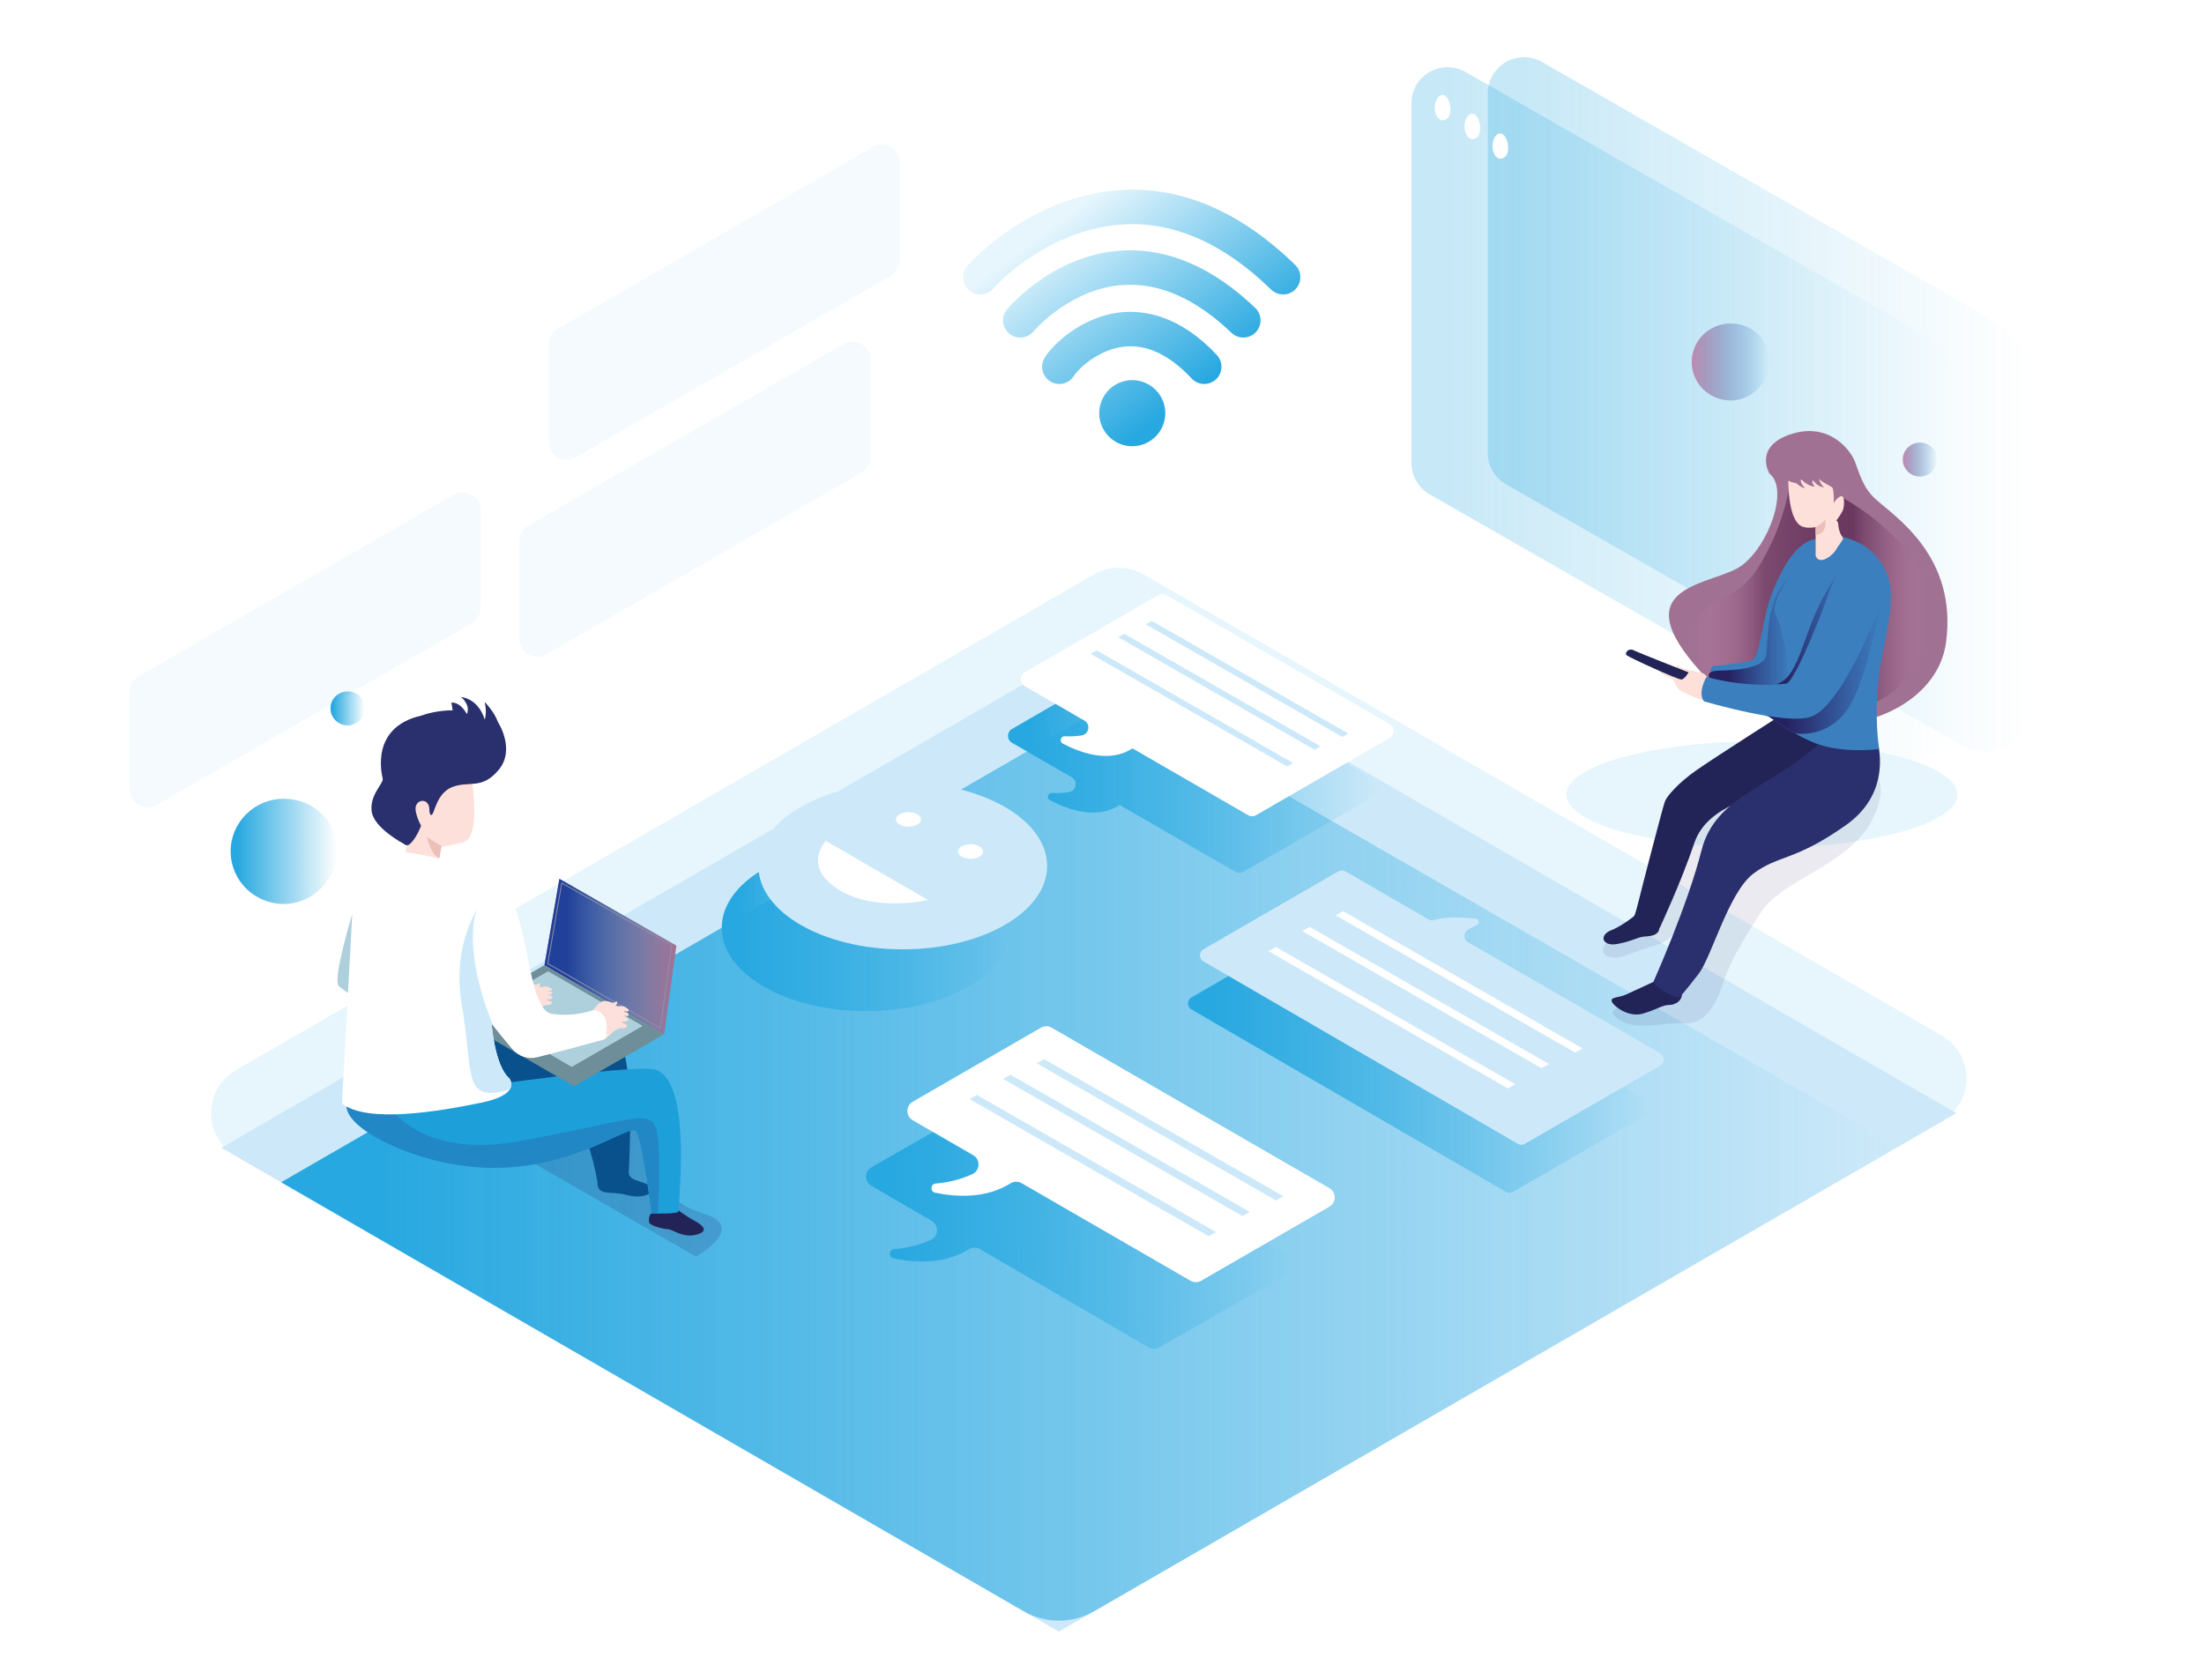 <svg width="644" height="491" viewBox="0 0 644 491" fill="none" xmlns="http://www.w3.org/2000/svg">
<g opacity="0.51">
<path opacity="0.51" d="M412.409 30.215V135.294C412.409 139.089 414.441 142.595 417.733 144.479L550.956 220.757C560.066 225.973 571.407 219.39 571.407 208.886V114.648C571.407 107.484 567.575 100.868 561.362 97.308L428.238 21.032C421.188 16.992 412.409 22.086 412.409 30.215Z" fill="url(#paint0_linear_10_2469)"/>
</g>
<g opacity="0.51">
<path opacity="0.51" d="M434.735 27.295V132.373C434.735 136.169 436.766 139.674 440.058 141.558L573.281 217.836C582.391 223.052 593.733 216.469 593.733 205.965V111.727C593.733 104.562 589.9 97.946 583.687 94.387L450.564 18.11C443.514 14.071 434.735 19.165 434.735 27.295Z" fill="url(#paint1_linear_10_2469)"/>
</g>
<g opacity="0.46">
<path opacity="0.46" d="M137.829 182.19L45.711 235.276C42.22 237.288 37.861 234.766 37.861 230.734V202.198C37.861 200.324 38.861 198.592 40.485 197.656L132.602 144.57C136.094 142.558 140.453 145.08 140.453 149.112V177.648C140.453 179.522 139.453 181.255 137.829 182.19Z" fill="#CDE9F9"/>
</g>
<g opacity="0.46">
<path opacity="0.46" d="M251.679 138.162L159.561 191.248C156.07 193.26 151.711 190.738 151.711 186.706V158.171C151.711 156.296 152.711 154.564 154.335 153.629L246.452 100.543C249.944 98.53 254.303 101.053 254.303 105.085V133.62C254.303 135.495 253.302 137.227 251.679 138.162Z" fill="#CDE9F9"/>
</g>
<g opacity="0.46">
<path opacity="0.46" d="M260.291 80.598L168.173 133.684C164.682 135.697 160.323 133.174 160.323 129.142V100.607C160.323 98.732 161.323 97 162.947 96.065L255.064 42.978C258.556 40.966 262.915 43.489 262.915 47.521V76.056C262.915 77.931 261.914 79.662 260.291 80.598Z" fill="#CDE9F9"/>
</g>
<path d="M423.819 31.994C423.819 34.037 422.792 35.158 421.525 35.158C420.259 35.158 419.232 33.502 419.232 31.46C419.232 29.418 420.259 27.762 421.525 27.762C422.792 27.762 423.819 29.952 423.819 31.994Z" fill="white"/>
<path d="M432.514 37.476C432.514 39.519 431.487 40.64 430.22 40.64C428.954 40.64 427.927 38.984 427.927 36.942C427.927 34.9 428.954 33.244 430.22 33.244C431.487 33.244 432.514 35.434 432.514 37.476Z" fill="white"/>
<path d="M440.687 43.219C440.687 45.262 439.66 46.383 438.393 46.383C437.127 46.383 436.1 44.727 436.1 42.685C436.1 40.643 437.127 38.987 438.393 38.987C439.66 38.987 440.687 41.177 440.687 43.219Z" fill="white"/>
<path d="M125.806 349.203C157.364 349.203 182.947 342.236 182.947 333.642C182.947 325.049 157.364 318.082 125.806 318.082C94.248 318.082 68.665 325.049 68.665 333.642C68.665 342.236 94.248 349.203 125.806 349.203Z" fill="#E7F6FD"/>
<path d="M514.808 247.772C546.366 247.772 571.949 240.806 571.949 232.212C571.949 223.618 546.366 216.652 514.808 216.652C483.25 216.652 457.667 223.618 457.667 232.212C457.667 240.806 483.25 247.772 514.808 247.772Z" fill="#E7F6FD"/>
<g filter="url(#filter0_d_10_2469)">
<path d="M306.157 426.652L72.942 291.889C63.271 286.3 63.271 272.33 72.942 266.741L323.64 121.875C328.128 119.281 333.66 119.281 338.148 121.875L571.364 256.638C581.035 262.227 581.035 276.197 571.364 281.786L320.667 426.652C316.177 429.246 310.646 429.246 306.157 426.652Z" fill="#E7F6FD"/>
<path d="M313.412 430.844L68.665 289.417L323.281 142.286C327.992 139.564 333.796 139.564 338.507 142.286L575.641 279.314L313.412 430.844Z" fill="#CDE9F9"/>
<path d="M303.075 424.871L86.146 299.519L324.496 161.811C328.456 159.523 333.335 159.518 337.299 161.799L558.668 289.123L323.748 424.871C317.352 428.567 309.471 428.567 303.075 424.871Z" fill="url(#paint2_linear_10_2469)"/>
</g>
<path d="M376.281 366.902L295.319 319.657C294.354 319.095 293.163 319.09 292.195 319.644L254.646 341.129C252.558 342.324 252.546 345.332 254.623 346.544L272.233 356.821C274.42 358.096 274.272 361.325 271.964 362.364C269.082 363.662 265.501 364.749 261.267 365.06C259.699 365.174 259.545 367.433 261.083 367.755C267.694 369.14 276.108 369.459 283.118 365.095C284.114 364.475 285.379 364.491 286.391 365.082L335.585 393.788C336.549 394.351 337.74 394.356 338.709 393.801L376.258 372.316C378.346 371.122 378.358 368.114 376.281 366.902Z" fill="url(#paint3_linear_10_2469)"/>
<path d="M388.443 347.24L307.281 300.34C306.315 299.782 305.124 299.782 304.157 300.34L266.7 321.985C264.617 323.189 264.617 326.197 266.7 327.4L284.353 337.602C286.545 338.868 286.412 342.098 284.108 343.146C281.231 344.456 277.654 345.559 273.422 345.887C271.855 346.009 271.71 348.268 273.25 348.584C279.866 349.94 288.281 350.224 295.273 345.829C296.266 345.206 297.532 345.216 298.546 345.803L347.862 374.299C348.828 374.858 350.019 374.858 350.986 374.299L388.443 352.655C390.526 351.452 390.526 348.444 388.443 347.24Z" fill="white"/>
<path d="M402.316 228.183L337.069 190.48C336.344 190.061 335.452 190.061 334.728 190.48L295.704 213.03C294.143 213.932 294.143 216.185 295.704 217.087L313.111 227.146C315.02 228.249 314.49 231.155 312.311 231.49C310.761 231.729 309.107 231.837 307.4 231.732C306.177 231.656 305.724 233.318 306.81 233.884C312.32 236.754 320.66 239.596 327.157 235.263L360.951 254.79C361.676 255.208 362.567 255.208 363.292 254.79L402.316 232.24C403.876 231.338 403.876 229.084 402.316 228.183Z" fill="url(#paint4_linear_10_2469)"/>
<path d="M406.052 211.624L340.805 173.921C340.081 173.502 339.189 173.502 338.465 173.921L299.44 196.471C297.88 197.373 297.88 199.626 299.44 200.527L316.848 210.587C318.757 211.69 318.226 214.596 316.047 214.931C314.498 215.169 312.843 215.278 311.136 215.173C309.914 215.097 309.46 216.759 310.547 217.325C316.056 220.195 324.396 223.037 330.894 218.704L364.688 238.231C365.412 238.649 366.304 238.649 367.028 238.231L406.053 215.681C407.612 214.779 407.612 212.525 406.052 211.624Z" fill="white"/>
<path d="M425.213 285.996C426.031 285.35 427.017 284.843 427.991 284.451C428.937 284.069 428.759 282.687 427.746 282.565C421.428 281.8 417.706 282.292 415.582 282.945C415.038 283.113 414.452 283.046 413.959 282.762L413.187 282.316L389.632 268.704C388.998 268.338 388.216 268.338 387.582 268.704L348.169 291.479C346.804 292.268 346.803 294.238 348.166 295.029L440.027 348.332C440.662 348.7 441.445 348.701 442.08 348.333L481.684 325.448C483.05 324.659 483.05 322.685 481.684 321.895L425.442 289.396C424.179 288.668 424.068 286.9 425.213 285.996Z" fill="url(#paint5_linear_10_2469)"/>
<path d="M428.687 271.943C429.505 271.298 430.491 270.791 431.465 270.398C432.411 270.017 432.233 268.635 431.22 268.512C424.902 267.747 421.179 268.239 419.056 268.893C418.512 269.06 417.926 268.994 417.433 268.709L416.661 268.263L393.106 254.651C392.471 254.285 391.69 254.285 391.056 254.651L351.643 277.426C350.278 278.214 350.276 280.186 351.64 280.977L443.501 334.279C444.135 334.647 444.918 334.648 445.553 334.281L485.158 311.395C486.524 310.606 486.524 308.632 485.158 307.843L428.916 275.343C427.653 274.615 427.542 272.847 428.687 271.943Z" fill="#CDE9F9"/>
<path d="M253.072 295.514C276.372 295.514 295.259 284.6 295.259 271.137C295.259 257.673 276.372 246.759 253.072 246.759C229.773 246.759 210.885 257.673 210.885 271.137C210.885 284.6 229.773 295.514 253.072 295.514Z" fill="url(#paint6_linear_10_2469)"/>
<path d="M263.783 277.447C287.082 277.447 305.97 266.533 305.97 253.07C305.97 239.606 287.082 228.692 263.783 228.692C240.483 228.692 221.596 239.606 221.596 253.07C221.596 266.533 240.483 277.447 263.783 277.447Z" fill="#CDE9F9"/>
<path d="M265.456 241.603C267.484 241.603 269.127 240.653 269.127 239.482C269.127 238.31 267.484 237.36 265.456 237.36C263.429 237.36 261.786 238.31 261.786 239.482C261.786 240.653 263.429 241.603 265.456 241.603Z" fill="white"/>
<path d="M283.579 250.983C285.606 250.983 287.25 250.033 287.25 248.862C287.25 247.69 285.606 246.741 283.579 246.741C281.552 246.741 279.908 247.69 279.908 248.862C279.908 250.033 281.552 250.983 283.579 250.983Z" fill="white"/>
<path d="M241.304 245.773L271.167 263.03C271.167 263.03 255.621 266.688 244.944 259.902C234.267 253.115 241.304 245.773 241.304 245.773Z" fill="white"/>
<path opacity="0.2" d="M163.141 329.48C163.141 329.48 191.993 321.526 193.962 333.508C195.931 345.49 192.637 350.643 205.645 354.68C218.652 358.716 203.348 367.243 203.348 367.243L153.501 338.528L163.141 329.48Z" fill="#2A2F6D"/>
<path d="M197.641 276.356L194.047 302.311L159.083 282.107L163.454 256.853L197.641 276.356Z" fill="#A17194"/>
<path d="M197.641 276.356L194.047 302.311L159.083 282.107L163.454 256.853L197.641 276.356Z" fill="url(#paint7_linear_10_2469)"/>
<path d="M164.248 258.257L196.147 276.386L192.822 300.308L160.206 281.532L164.248 258.257ZM164.05 257.838L159.91 281.671L193.031 300.738L196.436 276.244L164.05 257.838Z" fill="#8F8FA7"/>
<path d="M137.503 302.311C137.503 302.311 174.485 301.317 180.164 304.159C185.844 307.002 183.75 342.009 183.75 342.009C183.75 342.009 183.178 343.866 185.497 344.794C187.816 345.722 191.409 346.418 190.714 347.81C190.018 349.202 187.227 350.363 182.947 349.202C178.666 348.042 174.832 349.551 174.6 346.07C174.368 342.589 170.89 329.015 168.572 328.087C166.253 327.16 126.142 318.533 137.503 302.311Z" fill="#09518C"/>
<path d="M197.856 353.45C197.856 353.45 200.408 355.409 202.786 356.68C205.164 357.951 207.466 359.773 203.491 360.83C199.516 361.887 196.62 359.307 195.314 359.261C194.009 359.216 189.573 358.277 189.632 356.981C189.691 355.685 188.822 352.954 197.856 353.45Z" fill="#222457"/>
<path d="M198.238 354.017C198.238 354.017 198.964 354.711 192.164 354.679C191.624 354.674 191.032 354.669 190.392 354.658C190.392 354.658 187.723 333.008 185.844 330.642C183.965 328.275 169.863 340.454 146.517 341.266C123.224 342.078 97.807 328.911 101.672 321.727C101.725 321.614 101.789 321.508 101.864 321.401C106.694 314.296 140.779 317.464 140.779 317.464C140.779 317.464 181.505 311.604 190.338 312.411C201.205 313.41 199.044 342.799 198.238 354.017Z" fill="#1D9FDA"/>
<path d="M192.164 354.679C191.624 354.674 191.032 354.669 190.391 354.658C190.391 354.658 187.723 333.008 185.844 330.642C183.965 328.275 169.863 340.454 146.517 341.266C123.224 342.078 97.807 328.911 101.672 321.726C104.383 320.268 107.303 320.199 107.303 320.199L114.434 324.2C114.434 324.2 123.822 338.638 151.823 333.51C179.818 328.377 187.701 324.899 190.802 328.03C193.904 331.16 192.164 354.679 192.164 354.679Z" fill="#2187C5"/>
<path d="M193.962 302.311L167.739 317.464L132.775 297.26L158.998 282.107L193.962 302.311Z" fill="#6E8F99"/>
<path d="M187.79 299.827L167.058 311.808L139.414 295.833L160.147 283.853L187.79 299.827Z" fill="#AECFDC"/>
<path d="M183.031 296.948C183.546 297.127 183.76 296.586 183.639 296.25C183.517 295.913 182.181 295.643 182.181 295.643C182.181 295.643 182.473 295.434 182.869 295.608C183.265 295.782 184.201 295.385 183.493 294.862C182.786 294.339 182.184 293.909 181.442 294.043C180.7 294.177 179.93 293.874 179.93 293.874C180.584 293.156 180.525 292.311 179.698 292.864C178.871 293.417 178.506 292.569 176.692 292.528C174.878 292.487 172.938 295.819 172.938 295.819C172.938 295.819 171.648 301.887 173.534 303.51C175.419 305.132 177.343 303.331 178.379 302.277C179.415 301.223 180.976 300.268 181.832 300.485C182.688 300.701 183.547 299.87 183.162 299.544C182.777 299.219 181.492 298.732 181.492 298.732C181.492 298.732 182.016 298.488 182.621 298.556C183.226 298.623 183.767 298.24 183.524 297.81C183.281 297.379 182.273 296.88 182.273 296.88C182.273 296.88 182.515 296.769 183.031 296.948Z" fill="#FDE0D9"/>
<path d="M161.39 291.308C161.11 290.971 160.085 290.649 160.085 290.649C160.085 290.649 160.306 290.534 160.822 290.635C161.338 290.736 161.486 290.265 161.333 289.995C161.179 289.726 159.864 289.625 159.864 289.625C159.864 289.625 160.121 289.423 160.522 289.532C160.922 289.64 161.78 289.221 161.043 288.851C160.306 288.481 159.68 288.178 158.979 288.36C158.279 288.541 157.505 288.36 157.505 288.36C158.058 287.7 157.911 287.001 157.173 287.539C156.436 288.078 155.993 287.405 154.242 287.539C152.49 287.674 150.98 290.635 150.98 290.635C150.98 290.635 150.391 295.816 152.381 296.994C154.371 298.171 156.03 296.489 156.915 295.513C157.799 294.537 159.2 293.596 160.048 293.697C160.895 293.798 161.633 293.024 161.227 292.788C160.822 292.553 159.532 292.266 159.532 292.266C159.532 292.266 160.011 292.015 160.601 292.015C161.191 292.015 161.67 291.644 161.39 291.308Z" fill="#FDE0D9"/>
<path d="M135.389 246.142C131.487 247.231 129.784 247.327 129.229 247.317C129.08 247.311 129.01 247.301 129.01 247.301L128.375 250.773L127.969 252.99L121.826 251.478L120.086 251.36C120.086 251.36 119.963 250.848 119.787 249.956C119.077 249.902 118.463 249.779 118.389 249.747C118.245 249.683 118.837 247.488 119.163 246.329C118.234 240.111 117.423 229.764 121.25 224.957C126.923 217.836 132.661 220.571 133.878 218.76C135.1 216.955 136.894 215.977 136.776 217.948C136.664 219.925 137.577 224.273 138.052 229.342C138.052 229.342 140.374 244.747 135.389 246.142Z" fill="#FDE0D9"/>
<path d="M102.921 267.182C102.921 267.182 97.045 286.321 99.016 288.177C100.986 290.033 105.623 292.527 105.623 292.527L102.921 267.182Z" fill="#AECFDC"/>
<path d="M176.802 303.629C176.802 303.629 169.613 305.813 157 308.981C154.337 309.649 151.524 308.751 149.746 306.657C147.862 304.43 145.53 301.631 144.206 299.906C143.987 299.617 143.795 299.361 143.64 299.142C143.64 299.142 144.553 311.422 148.695 315.028C148.695 315.028 149.976 316.433 149.106 318.126C148.391 319.515 146.224 321.096 140.694 322.25C128.22 324.835 107.308 328.355 99.937 322.517L102.921 267.183C102.921 267.183 104.116 258.764 108.754 253.951C111.861 250.725 113.644 249.352 116.622 248.812C127.089 249.961 144.34 254.314 148.951 261.905C154.39 270.847 154.513 295.093 161.126 296.252C167.734 297.411 173.472 295.151 173.472 295.151C173.472 295.151 178.441 295.509 177.005 302.309C177.005 302.309 178.211 301.743 176.802 303.629Z" fill="white"/>
<path d="M145.531 211.079C145.531 211.079 145.526 211.084 145.525 211.085C144.405 207.914 141.619 205.157 141.619 205.157C141.619 205.157 142.37 207.983 141.635 210.35C141.635 210.35 140.244 204.49 134.679 203.678C134.679 203.678 137.604 205.89 136.418 208.729C136.418 208.729 134.853 205.304 131.897 205.304L132.267 207.604C132.267 207.604 127.765 207.454 122.989 209.173C122.988 209.173 122.988 209.173 122.988 209.173C108.241 212.57 111.478 226.137 111.825 227.529C112.173 228.921 107.913 232.315 108.608 237.188C109.304 242.06 117.933 246.573 117.933 246.573L117.934 246.568C118.677 247.204 119.266 247.222 120.072 246.374C122.01 244.336 123.028 241.327 123.028 241.327C123.028 241.327 120.835 237.265 121.578 235.41C122.318 233.561 125.073 233.381 125.445 236.2C125.446 237.208 125.565 238.07 125.953 238.189C126.953 238.493 127.214 231.924 132.17 230.009C137.126 228.095 140.778 230.923 145.734 224.963C150.69 219.002 145.531 211.079 145.531 211.079Z" fill="#2A2F6D"/>
<path d="M129.229 247.317C129.08 247.312 129.01 247.301 129.01 247.301L128.375 250.773C125.829 249.929 124.783 244.582 124.783 244.582C126.774 246.024 128.204 246.858 129.229 247.317Z" fill="#ECBFB9"/>
<path d="M149.106 318.126C148.07 318.741 146.491 319.221 144.11 319.387C135.65 319.964 137.967 311.032 134.951 293.87C132.026 277.193 139.05 266.307 139.456 265.698C139.264 266.077 137.23 270.361 138.714 280.868C139.813 288.683 142.653 296.199 144.206 299.906C143.987 299.617 143.795 299.361 143.64 299.142C143.64 299.142 144.553 311.422 148.695 315.028C148.695 315.028 149.976 316.433 149.106 318.126Z" fill="#CDE9F9"/>
<path opacity="0.1" d="M544.988 223.985C544.988 223.985 553.683 226.415 547.075 239.546C540.467 252.676 520.797 257.136 514.808 266.218C508.819 275.299 505.341 281.582 503.602 286.968C501.863 292.354 499.014 299.463 492.092 299.041C485.17 298.619 477.867 301.823 472.302 297.437C466.738 293.05 484.474 294.399 489.343 284.85C494.212 275.3 497.179 259.111 497.179 259.111C497.179 259.111 491.547 273.924 484.533 276.004C477.519 278.084 474.028 280.172 470.904 279.824C467.781 279.476 466.389 276.051 473.693 272.543C480.996 269.034 486.908 250.206 489.343 243.957C491.777 237.709 523.281 219.243 523.281 219.243L544.988 223.985Z" fill="#2A2F6D"/>
<path d="M517.021 138.412C517.021 138.412 512.279 130.502 523.281 126.894C534.283 123.287 540.575 131.288 541.97 134.832C543.379 138.408 544.23 142.364 547.955 145.786C553.658 151.024 572.032 162.55 568.618 187.786C565.204 213.021 521.155 222.893 497.178 196.599C473.201 170.306 501.086 171.255 509.054 165.18C517.021 159.105 522.712 142.778 517.021 138.412Z" fill="#A17194"/>
<path d="M545.858 206.075C545.858 206.075 560.812 202.171 562.899 183.382C564.986 164.592 555.282 158.828 550.396 154.066C545.509 149.303 537.727 145.077 537.727 145.077L534.902 154.066L545.858 206.075Z" fill="url(#paint8_linear_10_2469)"/>
<path d="M522.936 141.463C522.936 141.463 521.736 152.552 514.234 165.082C506.732 177.612 496.002 174.459 495.256 183.993C494.509 193.528 498.075 207.313 514.808 195.595C531.541 183.877 532.639 157.775 532.639 157.775C532.639 157.775 533.919 150.464 531.687 148.376L522.936 141.463Z" fill="url(#paint9_linear_10_2469)"/>
<path d="M485.215 285.984C485.215 285.984 477.374 289.655 475.098 290.667C472.822 291.68 470.672 291.3 470.925 292.566C471.178 293.831 475.731 297.502 480.03 296.236C484.33 294.971 485.721 293.705 487.744 293.705C489.768 293.705 492.044 292.059 491.285 289.781C490.527 287.503 485.215 285.984 485.215 285.984Z" fill="#222457"/>
<path d="M522.143 207.895C522.143 207.895 500.707 221.563 495.585 225.171C490.464 228.778 487.112 232.575 486.48 234.22C485.848 235.865 479.398 260.798 478.639 263.962C477.88 267.127 477.375 268.012 477.375 268.012C477.375 268.012 480.157 271.498 484.963 271.176C484.963 271.176 491.16 258.014 495.08 246.37C499 234.726 514.682 232.828 520.626 229.537C526.57 226.247 535.928 217.007 533.904 213.844C531.881 210.68 522.143 207.895 522.143 207.895Z" fill="#222457"/>
<path d="M547.941 214.456C547.941 214.456 550.371 220.495 548.783 227.617C547.784 232.1 545.193 237.011 539.405 241.117C524.419 251.749 519.487 249.851 512.278 255.356C505.07 260.861 500.138 279.656 496.344 284.592C492.55 289.527 490.653 291.616 490.653 291.616C490.653 291.616 486.29 290.856 483.065 287.06C483.065 287.06 493.025 264.893 497.179 248.521C501.332 232.149 518.159 230.296 533.145 215.868C548.131 201.44 547.941 214.456 547.941 214.456Z" fill="#2A2F6D"/>
<path d="M499.284 198.972C499.284 198.972 498.961 197.168 497.179 196.599C495.396 196.029 491.602 195.839 489.99 194.32C489.99 194.32 489.326 195.649 491.318 196.646C491.318 196.646 488.946 197.358 485.816 196.124C482.686 194.89 486.006 197.548 488.093 198.212C490.179 198.877 488.188 200.78 493.024 202.863C497.861 204.947 500.707 206.566 499.284 198.972Z" fill="#FDE0D9"/>
<path d="M549.117 196.758C547.463 209.52 549.082 218.908 549.082 218.908C549.082 218.908 538.077 220.423 529.92 217.008C527.98 216.193 526.181 215.283 524.528 214.351C519.211 211.356 515.351 208.105 513.04 206.945C510.001 205.424 500.707 199.923 500.707 199.923C500.707 199.923 498.955 195.343 500.527 194.673C503.852 194.323 510.751 193.531 511.899 192.96C513.418 192.203 513.925 189.038 515.567 181.189C516.109 178.59 516.696 176.498 517.308 174.628C524.86 154.041 532.639 157.775 532.639 157.775C532.639 157.775 535.067 157.123 535.463 156.331C543.597 157.391 549.612 161.733 551.86 169.296C554.013 176.509 550.281 187.721 549.117 196.758Z" fill="#3C7FBE"/>
<path d="M521.44 188.375C521.005 185.375 520.026 182.133 518.878 179.913C516.981 176.243 523.281 168.281 523.281 168.281C516.044 174.149 516.578 187.265 516.089 191.315C515.601 195.365 507.346 195.872 502.034 195.998C496.723 196.125 500.706 199.922 500.706 199.922C500.706 199.922 502.174 200.784 508.697 200.49C509.116 200.93 510.116 201.447 511.898 202.073C519.107 204.605 522.516 203.086 522.516 203.086C522.516 203.086 522.509 190.502 521.441 188.377C521.441 188.376 521.44 188.376 521.44 188.375Z" fill="url(#paint10_linear_10_2469)"/>
<path d="M550.333 172.454C550.333 172.454 545.541 200.174 539.34 208.023C534.921 213.623 529.395 214.864 524.527 214.351C519.211 211.356 515.351 208.104 513.04 206.945C513.04 206.945 531.881 202.417 535.294 189.842C538.711 177.267 546.91 168.532 550.333 172.454Z" fill="url(#paint11_linear_10_2469)"/>
<path d="M526.714 199.46C526.714 199.46 533.408 168.063 541.37 163.678C541.37 163.678 538.204 164.357 532.639 174.735C527.075 185.113 525.684 196.72 520.246 199.459C514.807 202.199 514.808 202.199 514.808 202.199L522.517 203.085L526.714 199.46Z" fill="url(#paint12_linear_10_2469)"/>
<path d="M545.476 162.522C545.476 162.522 538.267 162.198 534.663 172.516C531.058 182.835 524.609 198.213 522.143 199.731C522.143 199.731 511.899 201.44 498.62 197.833C498.62 197.833 495.964 202.379 497.861 204.947C497.861 204.947 522.016 212.113 529.224 209.455C536.433 206.797 544.476 188.572 545.791 185.619C547.739 181.249 555.276 168.154 545.476 162.522Z" fill="#3C7FBE"/>
<path d="M493.403 196.504C493.403 196.504 478.892 190.809 477.374 190.049C475.856 189.289 474.623 190.809 475.287 191.473C475.951 192.138 490.369 198.687 491.317 198.592C492.265 198.497 493.403 196.504 493.403 196.504Z" fill="#222457"/>
<path d="M536.848 160.047C536.574 155.543 536.586 152.525 536.592 152.14C536.842 152.28 537.034 152.531 537.07 152.869C537.163 153.796 537.332 154.809 537.64 155.637C537.687 156.982 537.6 158.555 536.848 160.047Z" fill="#2A2F6D"/>
<path d="M538.24 156.732C538.52 157.07 538.578 157.542 538.328 157.909L536.808 160.117C536.389 160.921 535.777 161.702 534.881 162.413C531.276 165.263 530.519 162.413 530.519 162.413V154.063C528.056 154.441 527.293 154.063 527.293 154.063C523.206 153.497 522.577 144.856 522.525 140.456C523.846 141.196 524.831 141.156 524.831 141.156C525.966 142.356 527.993 143.055 527.108 142.292C526.223 141.534 525.652 139.32 526.787 140.52C527.929 141.721 530.712 142.735 530.013 141.849C529.321 140.963 529.321 139.763 530.334 141.027C531.341 142.292 533.495 142.735 532.732 142.164C531.975 141.598 531.155 139.32 531.679 140.078C532.209 140.835 534.695 141.913 535.324 142.42C535.958 142.927 535.83 147.163 535.83 147.163C535.83 147.163 536.273 145.835 537.728 145.077C539.184 144.32 538.928 148.178 538.427 149.256C537.92 150.328 536.593 152.1 536.593 152.1C536.593 152.1 536.593 152.117 536.593 152.14C536.843 152.28 537.035 152.531 537.071 152.869C537.164 153.796 537.333 154.809 537.641 155.637C537.803 156.067 537.996 156.446 538.24 156.732Z" fill="#FDE0D9"/>
<path d="M479.271 266.24C479.271 266.24 474.804 270.29 470.904 271.809C467.004 273.328 468.142 276.745 472.695 275.859C477.248 274.973 478.512 273.834 480.536 273.707C482.559 273.581 485.847 273.328 484.583 269.531C483.318 265.734 479.271 266.24 479.271 266.24Z" fill="#222457"/>
<path d="M530.519 156.33V154.063C531.171 153.748 532.236 153.224 533.395 151.802C533.396 151.802 533.995 156.132 530.519 156.33Z" fill="#ECBFB9"/>
<path d="M372.839 350.83L302.91 310.74L305.111 309.539L375.003 349.609L372.839 350.83Z" fill="#CDE9F9"/>
<path d="M363.028 355.404L293.099 315.314L295.301 314.114L365.193 354.183L363.028 355.404Z" fill="#CDE9F9"/>
<path d="M353.189 361.299L283.26 321.209L285.461 320.008L355.353 360.077L353.189 361.299Z" fill="#CDE9F9"/>
<path d="M460.235 307.613L390.306 267.523L392.507 266.322L462.4 306.392L460.235 307.613Z" fill="white"/>
<path d="M450.424 312.188L380.496 272.097L382.697 270.897L452.589 310.966L450.424 312.188Z" fill="white"/>
<path d="M440.585 318.082L370.656 277.992L372.858 276.792L442.75 316.86L440.585 318.082Z" fill="white"/>
<path d="M392.213 215.386L334.771 182.455L336.579 181.469L393.99 214.383L392.213 215.386Z" fill="#CDE9F9"/>
<path d="M384.154 219.144L326.712 186.213L328.521 185.227L385.932 218.14L384.154 219.144Z" fill="#CDE9F9"/>
<path d="M376.072 223.985L318.63 191.054L320.439 190.068L377.85 222.982L376.072 223.985Z" fill="#CDE9F9"/>
<path d="M286.477 86.055C285.393 86.055 284.301 85.705 283.38 84.984C281.195 83.273 280.813 80.106 282.524 77.919C283.598 76.545 288.381 71.498 296.004 66.499C305.832 60.053 316.565 56.271 327.043 55.562C345.002 54.346 362.291 61.698 378.432 77.414C380.421 79.351 380.465 82.535 378.529 84.526C376.594 86.517 373.413 86.561 371.423 84.624C357.52 71.086 342.927 64.681 328.054 65.576C316.975 66.246 307.652 70.927 301.782 74.736C295.262 78.967 291.11 83.286 290.431 84.128C289.442 85.393 287.967 86.055 286.477 86.055ZM301.903 96.922C303.057 95.596 313.619 83.946 328.804 83.245C339.154 82.77 349.591 87.482 359.826 97.256C361.835 99.174 365.015 99.099 366.931 97.09C368.847 95.08 368.773 91.897 366.765 89.98C354.466 78.234 341.538 72.588 328.341 73.197C309.384 74.072 296.678 87.609 294.323 90.314C292.5 92.409 292.719 95.586 294.812 97.41C295.764 98.24 296.94 98.647 298.111 98.647C299.513 98.647 300.909 98.063 301.903 96.922ZM313.846 109.763C314.815 108.139 320.7 102.132 328.511 101.292C335.13 100.582 341.758 103.719 348.208 110.621C350.105 112.649 353.285 112.755 355.312 110.859C357.339 108.961 357.445 105.778 355.549 103.75C344.681 92.124 334.265 90.559 327.438 91.291C315.909 92.531 307.488 100.798 305.216 104.608C303.794 106.993 304.572 110.081 306.956 111.504C307.763 111.987 308.65 112.216 309.527 112.216C311.237 112.216 312.906 111.34 313.846 109.763ZM330.839 111.097C325.51 111.097 321.19 115.421 321.19 120.753C321.19 126.086 325.51 130.41 330.839 130.41C336.168 130.41 340.487 126.087 340.487 120.753C340.487 115.42 336.168 111.097 330.839 111.097Z" fill="#E7F6FD"/>
<path d="M286.477 86.055C285.393 86.055 284.301 85.705 283.38 84.984C281.195 83.273 280.813 80.106 282.524 77.919C283.598 76.545 288.381 71.498 296.004 66.499C305.832 60.053 316.565 56.271 327.043 55.562C345.002 54.346 362.291 61.698 378.432 77.414C380.421 79.351 380.465 82.535 378.529 84.526C376.594 86.517 373.413 86.561 371.423 84.624C357.52 71.086 342.927 64.681 328.054 65.576C316.975 66.246 307.652 70.927 301.782 74.736C295.262 78.967 291.11 83.286 290.431 84.128C289.442 85.393 287.967 86.055 286.477 86.055ZM301.903 96.922C303.057 95.596 313.619 83.946 328.804 83.245C339.154 82.77 349.591 87.482 359.826 97.256C361.835 99.174 365.015 99.099 366.931 97.09C368.847 95.08 368.773 91.897 366.765 89.98C354.466 78.234 341.538 72.588 328.341 73.197C309.384 74.072 296.678 87.609 294.323 90.314C292.5 92.409 292.719 95.586 294.812 97.41C295.764 98.24 296.94 98.647 298.111 98.647C299.513 98.647 300.909 98.063 301.903 96.922ZM313.846 109.763C314.815 108.139 320.7 102.132 328.511 101.292C335.13 100.582 341.758 103.719 348.208 110.621C350.105 112.649 353.285 112.755 355.312 110.859C357.339 108.961 357.445 105.778 355.549 103.75C344.681 92.124 334.265 90.559 327.438 91.291C315.909 92.531 307.488 100.798 305.216 104.608C303.794 106.993 304.572 110.081 306.956 111.504C307.763 111.987 308.65 112.216 309.527 112.216C311.237 112.216 312.906 111.34 313.846 109.763ZM330.839 111.097C325.51 111.097 321.19 115.421 321.19 120.753C321.19 126.086 325.51 130.41 330.839 130.41C336.168 130.41 340.487 126.087 340.487 120.753C340.487 115.42 336.168 111.097 330.839 111.097Z" fill="url(#paint13_linear_10_2469)"/>
<path d="M517.058 105.499C517.058 99.286 511.965 94.538 505.683 94.538C499.401 94.538 494.308 99.575 494.308 105.789C494.308 112.002 499.401 117.039 505.683 117.039C511.965 117.039 517.058 111.713 517.058 105.499Z" fill="url(#paint14_linear_10_2469)"/>
<path d="M98.489 248.417C98.489 239.924 91.527 233.435 82.94 233.435C74.352 233.435 67.39 240.319 67.39 248.813C67.39 257.306 74.352 264.191 82.94 264.191C91.527 264.191 98.489 256.91 98.489 248.417Z" fill="url(#paint15_linear_10_2469)"/>
<path d="M566.029 134.175C566.029 131.432 563.78 129.335 561.006 129.335C558.232 129.335 555.982 131.559 555.982 134.303C555.982 137.046 558.231 139.27 561.006 139.27C563.78 139.27 566.029 136.919 566.029 134.175Z" fill="url(#paint16_linear_10_2469)"/>
<path d="M106.615 206.9C106.615 204.156 104.366 202.06 101.592 202.06C98.817 202.06 96.569 204.284 96.569 207.027C96.569 209.771 98.817 211.995 101.592 211.995C104.366 211.995 106.615 209.643 106.615 206.9Z" fill="url(#paint17_linear_10_2469)"/>
<defs>
<filter id="filter0_d_10_2469" x="51.689" y="119.93" width="532.928" height="366.915" filterUnits="userSpaceOnUse" color-interpolation-filters="sRGB">
<feFlood flood-opacity="0" result="BackgroundImageFix"/>
<feColorMatrix in="SourceAlpha" type="matrix" values="0 0 0 0 0 0 0 0 0 0 0 0 0 0 0 0 0 0 127 0" result="hardAlpha"/>
<feOffset dx="-4" dy="46"/>
<feGaussianBlur stdDeviation="5"/>
<feComposite in2="hardAlpha" operator="out"/>
<feColorMatrix type="matrix" values="0 0 0 0 0.833 0 0 0 0 0.866 0 0 0 0 0.9 0 0 0 1 0"/>
<feBlend mode="normal" in2="BackgroundImageFix" result="effect1_dropShadow_10_2469"/>
<feBlend mode="normal" in="SourceGraphic" in2="effect1_dropShadow_10_2469" result="shape"/>
</filter>
<linearGradient id="paint0_linear_10_2469" x1="412.409" y1="121.1" x2="571.407" y2="121.1" gradientUnits="userSpaceOnUse">
<stop offset="0.061" stop-color="#28A8E0"/>
<stop offset="0.998" stop-color="#29ABE2" stop-opacity="0"/>
</linearGradient>
<linearGradient id="paint1_linear_10_2469" x1="434.735" y1="118.179" x2="593.733" y2="118.179" gradientUnits="userSpaceOnUse">
<stop offset="0.061" stop-color="#28A8E0"/>
<stop offset="0.998" stop-color="#29ABE2" stop-opacity="0"/>
</linearGradient>
<linearGradient id="paint2_linear_10_2469" x1="86.146" y1="293.867" x2="558.668" y2="293.867" gradientUnits="userSpaceOnUse">
<stop offset="0.061" stop-color="#28A8E0"/>
<stop offset="0.998" stop-color="#29ABE2" stop-opacity="0"/>
</linearGradient>
<linearGradient id="paint3_linear_10_2469" x1="253.045" y1="356.442" x2="377.913" y2="356.966" gradientUnits="userSpaceOnUse">
<stop offset="0.061" stop-color="#28A8E0"/>
<stop offset="0.998" stop-color="#29ABE2" stop-opacity="0"/>
</linearGradient>
<linearGradient id="paint4_linear_10_2469" x1="294.534" y1="222.635" x2="403.486" y2="222.635" gradientUnits="userSpaceOnUse">
<stop offset="0.061" stop-color="#28A8E0"/>
<stop offset="0.998" stop-color="#29ABE2" stop-opacity="0"/>
</linearGradient>
<linearGradient id="paint5_linear_10_2469" x1="347.144" y1="308.519" x2="482.709" y2="308.519" gradientUnits="userSpaceOnUse">
<stop offset="0.061" stop-color="#28A8E0"/>
<stop offset="0.998" stop-color="#29ABE2" stop-opacity="0"/>
</linearGradient>
<linearGradient id="paint6_linear_10_2469" x1="210.885" y1="271.136" x2="295.259" y2="271.136" gradientUnits="userSpaceOnUse">
<stop offset="0.061" stop-color="#28A8E0"/>
<stop offset="0.998" stop-color="#29ABE2" stop-opacity="0"/>
</linearGradient>
<linearGradient id="paint7_linear_10_2469" x1="159.083" y1="279.582" x2="197.641" y2="279.582" gradientUnits="userSpaceOnUse">
<stop offset="0.174" stop-color="#21409A"/>
<stop offset="0.998" stop-color="#29ABE2" stop-opacity="0"/>
</linearGradient>
<linearGradient id="paint8_linear_10_2469" x1="534.902" y1="175.577" x2="563.154" y2="175.577" gradientUnits="userSpaceOnUse">
<stop offset="0.237" stop-color="#6B385F"/>
<stop offset="0.339" stop-color="#6F3B62" stop-opacity="0.732"/>
<stop offset="0.455" stop-color="#764268" stop-opacity="0.604"/>
<stop offset="0.651" stop-color="#8C567A" stop-opacity="0.387"/>
<stop offset="0.901" stop-color="#B5799B" stop-opacity="0.11"/>
<stop offset="1" stop-color="#CC8DAE" stop-opacity="0"/>
</linearGradient>
<linearGradient id="paint9_linear_10_2469" x1="495.164" y1="170.779" x2="532.958" y2="170.779" gradientUnits="userSpaceOnUse">
<stop stop-color="#CC8DAE" stop-opacity="0"/>
<stop offset="0.541" stop-color="#6F3B62" stop-opacity="0.732"/>
<stop offset="1" stop-color="#6B385F"/>
</linearGradient>
<linearGradient id="paint10_linear_10_2469" x1="499.273" y1="185.909" x2="523.281" y2="185.909" gradientUnits="userSpaceOnUse">
<stop offset="0.245" stop-color="#262262"/>
<stop offset="0.425" stop-color="#272567" stop-opacity="0.767"/>
<stop offset="0.708" stop-color="#2A2D76" stop-opacity="0.4"/>
<stop offset="0.879" stop-color="#2A3282" stop-opacity="0.178"/>
<stop offset="1" stop-color="#2B3990" stop-opacity="0"/>
</linearGradient>
<linearGradient id="paint11_linear_10_2469" x1="513.039" y1="192.981" x2="550.333" y2="192.981" gradientUnits="userSpaceOnUse">
<stop offset="0.245" stop-color="#262262"/>
<stop offset="0.425" stop-color="#272567" stop-opacity="0.767"/>
<stop offset="0.708" stop-color="#2A2D76" stop-opacity="0.4"/>
<stop offset="0.879" stop-color="#2A3282" stop-opacity="0.178"/>
<stop offset="1" stop-color="#2B3990" stop-opacity="0"/>
</linearGradient>
<linearGradient id="paint12_linear_10_2469" x1="514.808" y1="183.382" x2="541.37" y2="183.382" gradientUnits="userSpaceOnUse">
<stop offset="0.245" stop-color="#262262"/>
<stop offset="0.425" stop-color="#272567" stop-opacity="0.767"/>
<stop offset="0.708" stop-color="#2A2D76" stop-opacity="0.4"/>
<stop offset="0.879" stop-color="#2A3282" stop-opacity="0.178"/>
<stop offset="1" stop-color="#2B3990" stop-opacity="0"/>
</linearGradient>
<linearGradient id="paint13_linear_10_2469" x1="355.641" y1="114.141" x2="315.048" y2="60.315" gradientUnits="userSpaceOnUse">
<stop offset="0.061" stop-color="#28A8E0"/>
<stop offset="0.998" stop-color="#29ABE2" stop-opacity="0"/>
</linearGradient>
<linearGradient id="paint14_linear_10_2469" x1="494.307" y1="105.789" x2="517.058" y2="105.789" gradientUnits="userSpaceOnUse">
<stop stop-color="#BD8AAE"/>
<stop offset="1" stop-color="#2484C6" stop-opacity="0"/>
</linearGradient>
<linearGradient id="paint15_linear_10_2469" x1="67.391" y1="248.813" x2="98.489" y2="248.813" gradientUnits="userSpaceOnUse">
<stop offset="0.061" stop-color="#28A8E0"/>
<stop offset="0.998" stop-color="#29ABE2" stop-opacity="0"/>
</linearGradient>
<linearGradient id="paint16_linear_10_2469" x1="555.983" y1="134.303" x2="566.029" y2="134.303" gradientUnits="userSpaceOnUse">
<stop stop-color="#BD8AAE"/>
<stop offset="1" stop-color="#2484C6" stop-opacity="0"/>
</linearGradient>
<linearGradient id="paint17_linear_10_2469" x1="96.569" y1="207.027" x2="106.615" y2="207.027" gradientUnits="userSpaceOnUse">
<stop offset="0.061" stop-color="#28A8E0"/>
<stop offset="0.998" stop-color="#29ABE2" stop-opacity="0"/>
</linearGradient>
</defs>
</svg>
